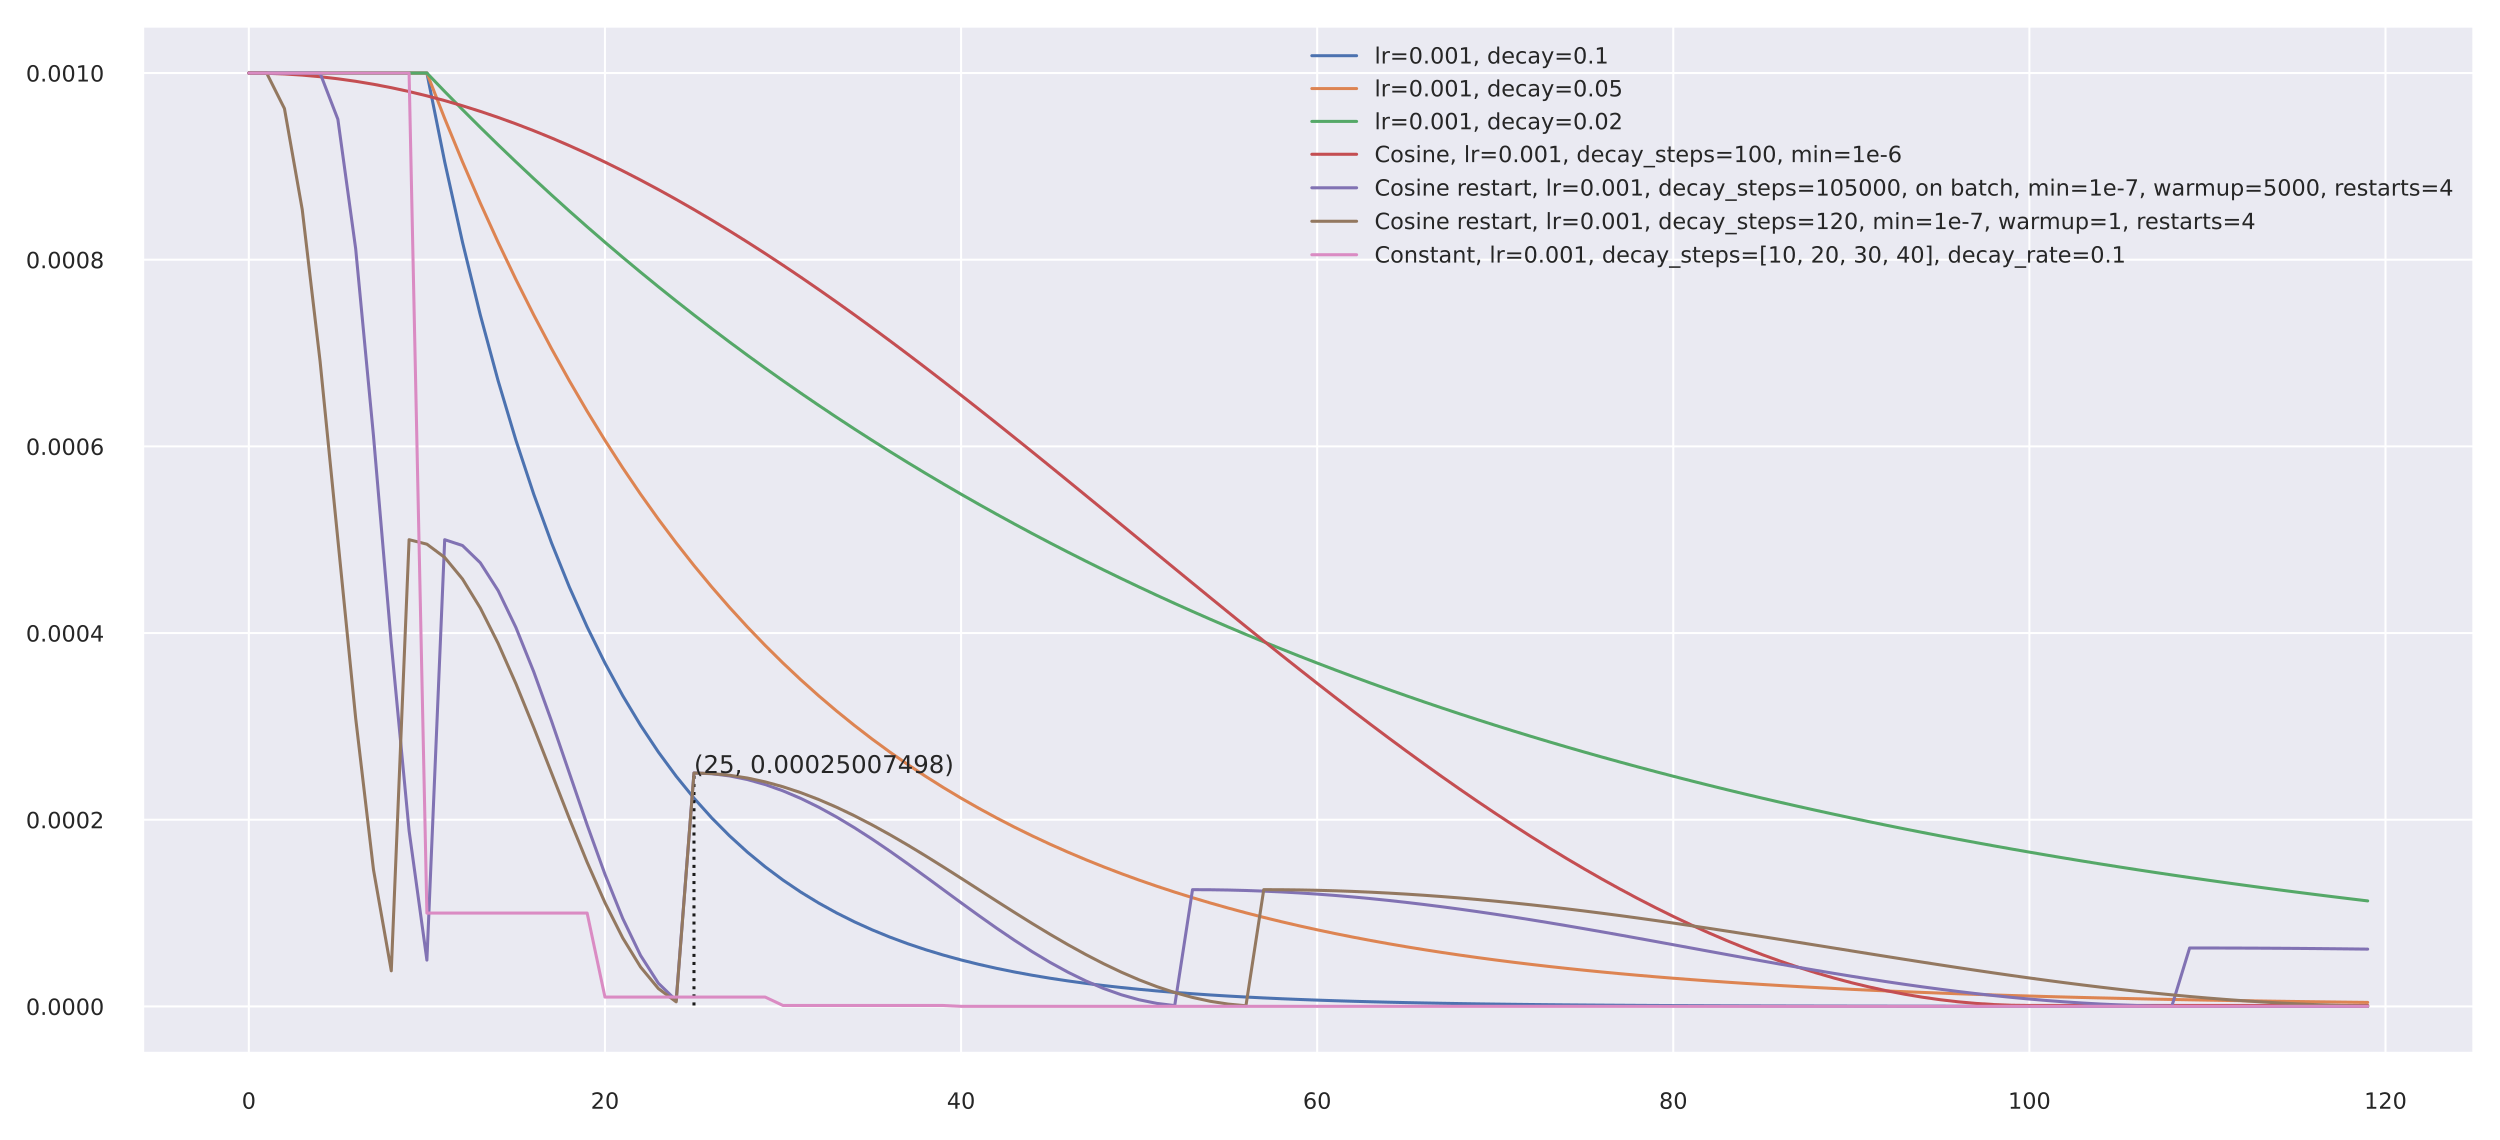 <?xml version="1.0" encoding="utf-8" standalone="no"?>
<!DOCTYPE svg PUBLIC "-//W3C//DTD SVG 1.1//EN"
  "http://www.w3.org/Graphics/SVG/1.1/DTD/svg11.dtd">
<!-- Created with matplotlib (https://matplotlib.org/) -->
<svg height="280.08pt" version="1.1" viewBox="0 0 614.16 280.08" width="614.16pt" xmlns="http://www.w3.org/2000/svg" xmlns:xlink="http://www.w3.org/1999/xlink">
 <defs>
  <style type="text/css">*{stroke-linecap:butt;stroke-linejoin:round;}</style>
 </defs>
 <g id="figure_1">
  <g id="patch_1">
   <path d="M 0 280.08 
L 614.16 280.08 
L 614.16 0 
L 0 0 
z
" style="fill:#ffffff;"/>
  </g>
  <g id="axes_1">
   <g id="patch_2">
    <path d="M 35.105 258.7 
L 607.68 258.7 
L 607.68 6.48 
L 35.105 6.48 
z
" style="fill:#eaeaf2;"/>
   </g>
   <g id="matplotlib.axis_1">
    <g id="xtick_1">
     <g id="line2d_1">
      <path clip-path="url(#pcd62bfc5f8)" d="M 61.131 258.7 
L 61.131 6.48 
" style="fill:none;stroke:#ffffff;stroke-linecap:round;stroke-width:0.5;"/>
     </g>
     <g id="text_1">
      <!-- 0 -->
      <g style="fill:#262626;" transform="translate(59.381 272.379)scale(0.055 -0.055)">
       <defs>
        <path d="M 31.781 66.406 
Q 24.172 66.406 20.328 58.906 
Q 16.5 51.422 16.5 36.375 
Q 16.5 21.391 20.328 13.891 
Q 24.172 6.391 31.781 6.391 
Q 39.453 6.391 43.281 13.891 
Q 47.125 21.391 47.125 36.375 
Q 47.125 51.422 43.281 58.906 
Q 39.453 66.406 31.781 66.406 
z
M 31.781 74.219 
Q 44.047 74.219 50.516 64.516 
Q 56.984 54.828 56.984 36.375 
Q 56.984 17.969 50.516 8.266 
Q 44.047 -1.422 31.781 -1.422 
Q 19.531 -1.422 13.062 8.266 
Q 6.594 17.969 6.594 36.375 
Q 6.594 54.828 13.062 64.516 
Q 19.531 74.219 31.781 74.219 
z
" id="DejaVuSans-48"/>
       </defs>
       <use xlink:href="#DejaVuSans-48"/>
      </g>
     </g>
    </g>
    <g id="xtick_2">
     <g id="line2d_2">
      <path clip-path="url(#pcd62bfc5f8)" d="M 148.614 258.7 
L 148.614 6.48 
" style="fill:none;stroke:#ffffff;stroke-linecap:round;stroke-width:0.5;"/>
     </g>
     <g id="text_2">
      <!-- 20 -->
      <g style="fill:#262626;" transform="translate(145.115 272.379)scale(0.055 -0.055)">
       <defs>
        <path d="M 19.188 8.297 
L 53.609 8.297 
L 53.609 0 
L 7.328 0 
L 7.328 8.297 
Q 12.938 14.109 22.625 23.891 
Q 32.328 33.688 34.812 36.531 
Q 39.547 41.844 41.422 45.531 
Q 43.312 49.219 43.312 52.781 
Q 43.312 58.594 39.234 62.25 
Q 35.156 65.922 28.609 65.922 
Q 23.969 65.922 18.812 64.312 
Q 13.672 62.703 7.812 59.422 
L 7.812 69.391 
Q 13.766 71.781 18.938 73 
Q 24.125 74.219 28.422 74.219 
Q 39.75 74.219 46.484 68.547 
Q 53.219 62.891 53.219 53.422 
Q 53.219 48.922 51.531 44.891 
Q 49.859 40.875 45.406 35.406 
Q 44.188 33.984 37.641 27.219 
Q 31.109 20.453 19.188 8.297 
z
" id="DejaVuSans-50"/>
       </defs>
       <use xlink:href="#DejaVuSans-50"/>
       <use x="63.623" xlink:href="#DejaVuSans-48"/>
      </g>
     </g>
    </g>
    <g id="xtick_3">
     <g id="line2d_3">
      <path clip-path="url(#pcd62bfc5f8)" d="M 236.097 258.7 
L 236.097 6.48 
" style="fill:none;stroke:#ffffff;stroke-linecap:round;stroke-width:0.5;"/>
     </g>
     <g id="text_3">
      <!-- 40 -->
      <g style="fill:#262626;" transform="translate(232.597 272.379)scale(0.055 -0.055)">
       <defs>
        <path d="M 37.797 64.312 
L 12.891 25.391 
L 37.797 25.391 
z
M 35.203 72.906 
L 47.609 72.906 
L 47.609 25.391 
L 58.016 25.391 
L 58.016 17.188 
L 47.609 17.188 
L 47.609 0 
L 37.797 0 
L 37.797 17.188 
L 4.891 17.188 
L 4.891 26.703 
z
" id="DejaVuSans-52"/>
       </defs>
       <use xlink:href="#DejaVuSans-52"/>
       <use x="63.623" xlink:href="#DejaVuSans-48"/>
      </g>
     </g>
    </g>
    <g id="xtick_4">
     <g id="line2d_4">
      <path clip-path="url(#pcd62bfc5f8)" d="M 323.58 258.7 
L 323.58 6.48 
" style="fill:none;stroke:#ffffff;stroke-linecap:round;stroke-width:0.5;"/>
     </g>
     <g id="text_4">
      <!-- 60 -->
      <g style="fill:#262626;" transform="translate(320.08 272.379)scale(0.055 -0.055)">
       <defs>
        <path d="M 33.016 40.375 
Q 26.375 40.375 22.484 35.828 
Q 18.609 31.297 18.609 23.391 
Q 18.609 15.531 22.484 10.953 
Q 26.375 6.391 33.016 6.391 
Q 39.656 6.391 43.531 10.953 
Q 47.406 15.531 47.406 23.391 
Q 47.406 31.297 43.531 35.828 
Q 39.656 40.375 33.016 40.375 
z
M 52.594 71.297 
L 52.594 62.312 
Q 48.875 64.062 45.094 64.984 
Q 41.312 65.922 37.594 65.922 
Q 27.828 65.922 22.672 59.328 
Q 17.531 52.734 16.797 39.406 
Q 19.672 43.656 24.016 45.922 
Q 28.375 48.188 33.594 48.188 
Q 44.578 48.188 50.953 41.516 
Q 57.328 34.859 57.328 23.391 
Q 57.328 12.156 50.688 5.359 
Q 44.047 -1.422 33.016 -1.422 
Q 20.359 -1.422 13.672 8.266 
Q 6.984 17.969 6.984 36.375 
Q 6.984 53.656 15.188 63.938 
Q 23.391 74.219 37.203 74.219 
Q 40.922 74.219 44.703 73.484 
Q 48.484 72.75 52.594 71.297 
z
" id="DejaVuSans-54"/>
       </defs>
       <use xlink:href="#DejaVuSans-54"/>
       <use x="63.623" xlink:href="#DejaVuSans-48"/>
      </g>
     </g>
    </g>
    <g id="xtick_5">
     <g id="line2d_5">
      <path clip-path="url(#pcd62bfc5f8)" d="M 411.062 258.7 
L 411.062 6.48 
" style="fill:none;stroke:#ffffff;stroke-linecap:round;stroke-width:0.5;"/>
     </g>
     <g id="text_5">
      <!-- 80 -->
      <g style="fill:#262626;" transform="translate(407.563 272.379)scale(0.055 -0.055)">
       <defs>
        <path d="M 31.781 34.625 
Q 24.75 34.625 20.719 30.859 
Q 16.703 27.094 16.703 20.516 
Q 16.703 13.922 20.719 10.156 
Q 24.75 6.391 31.781 6.391 
Q 38.812 6.391 42.859 10.172 
Q 46.922 13.969 46.922 20.516 
Q 46.922 27.094 42.891 30.859 
Q 38.875 34.625 31.781 34.625 
z
M 21.922 38.812 
Q 15.578 40.375 12.031 44.719 
Q 8.5 49.078 8.5 55.328 
Q 8.5 64.062 14.719 69.141 
Q 20.953 74.219 31.781 74.219 
Q 42.672 74.219 48.875 69.141 
Q 55.078 64.062 55.078 55.328 
Q 55.078 49.078 51.531 44.719 
Q 48 40.375 41.703 38.812 
Q 48.828 37.156 52.797 32.312 
Q 56.781 27.484 56.781 20.516 
Q 56.781 9.906 50.312 4.234 
Q 43.844 -1.422 31.781 -1.422 
Q 19.734 -1.422 13.25 4.234 
Q 6.781 9.906 6.781 20.516 
Q 6.781 27.484 10.781 32.312 
Q 14.797 37.156 21.922 38.812 
z
M 18.312 54.391 
Q 18.312 48.734 21.844 45.562 
Q 25.391 42.391 31.781 42.391 
Q 38.141 42.391 41.719 45.562 
Q 45.312 48.734 45.312 54.391 
Q 45.312 60.062 41.719 63.234 
Q 38.141 66.406 31.781 66.406 
Q 25.391 66.406 21.844 63.234 
Q 18.312 60.062 18.312 54.391 
z
" id="DejaVuSans-56"/>
       </defs>
       <use xlink:href="#DejaVuSans-56"/>
       <use x="63.623" xlink:href="#DejaVuSans-48"/>
      </g>
     </g>
    </g>
    <g id="xtick_6">
     <g id="line2d_6">
      <path clip-path="url(#pcd62bfc5f8)" d="M 498.545 258.7 
L 498.545 6.48 
" style="fill:none;stroke:#ffffff;stroke-linecap:round;stroke-width:0.5;"/>
     </g>
     <g id="text_6">
      <!-- 100 -->
      <g style="fill:#262626;" transform="translate(493.296 272.379)scale(0.055 -0.055)">
       <defs>
        <path d="M 12.406 8.297 
L 28.516 8.297 
L 28.516 63.922 
L 10.984 60.406 
L 10.984 69.391 
L 28.422 72.906 
L 38.281 72.906 
L 38.281 8.297 
L 54.391 8.297 
L 54.391 0 
L 12.406 0 
z
" id="DejaVuSans-49"/>
       </defs>
       <use xlink:href="#DejaVuSans-49"/>
       <use x="63.623" xlink:href="#DejaVuSans-48"/>
       <use x="127.246" xlink:href="#DejaVuSans-48"/>
      </g>
     </g>
    </g>
    <g id="xtick_7">
     <g id="line2d_7">
      <path clip-path="url(#pcd62bfc5f8)" d="M 586.028 258.7 
L 586.028 6.48 
" style="fill:none;stroke:#ffffff;stroke-linecap:round;stroke-width:0.5;"/>
     </g>
     <g id="text_7">
      <!-- 120 -->
      <g style="fill:#262626;" transform="translate(580.779 272.379)scale(0.055 -0.055)">
       <use xlink:href="#DejaVuSans-49"/>
       <use x="63.623" xlink:href="#DejaVuSans-50"/>
       <use x="127.246" xlink:href="#DejaVuSans-48"/>
      </g>
     </g>
    </g>
   </g>
   <g id="matplotlib.axis_2">
    <g id="ytick_1">
     <g id="line2d_8">
      <path clip-path="url(#pcd62bfc5f8)" d="M 35.105 247.24 
L 607.68 247.24 
" style="fill:none;stroke:#ffffff;stroke-linecap:round;stroke-width:0.5;"/>
     </g>
     <g id="text_8">
      <!-- 0.0000 -->
      <g style="fill:#262626;" transform="translate(6.36 249.329)scale(0.055 -0.055)">
       <defs>
        <path d="M 10.688 12.406 
L 21 12.406 
L 21 0 
L 10.688 0 
z
" id="DejaVuSans-46"/>
       </defs>
       <use xlink:href="#DejaVuSans-48"/>
       <use x="63.623" xlink:href="#DejaVuSans-46"/>
       <use x="95.41" xlink:href="#DejaVuSans-48"/>
       <use x="159.033" xlink:href="#DejaVuSans-48"/>
       <use x="222.656" xlink:href="#DejaVuSans-48"/>
       <use x="286.279" xlink:href="#DejaVuSans-48"/>
      </g>
     </g>
    </g>
    <g id="ytick_2">
     <g id="line2d_9">
      <path clip-path="url(#pcd62bfc5f8)" d="M 35.105 201.381 
L 607.68 201.381 
" style="fill:none;stroke:#ffffff;stroke-linecap:round;stroke-width:0.5;"/>
     </g>
     <g id="text_9">
      <!-- 0.0002 -->
      <g style="fill:#262626;" transform="translate(6.36 203.47)scale(0.055 -0.055)">
       <use xlink:href="#DejaVuSans-48"/>
       <use x="63.623" xlink:href="#DejaVuSans-46"/>
       <use x="95.41" xlink:href="#DejaVuSans-48"/>
       <use x="159.033" xlink:href="#DejaVuSans-48"/>
       <use x="222.656" xlink:href="#DejaVuSans-48"/>
       <use x="286.279" xlink:href="#DejaVuSans-50"/>
      </g>
     </g>
    </g>
    <g id="ytick_3">
     <g id="line2d_10">
      <path clip-path="url(#pcd62bfc5f8)" d="M 35.105 155.522 
L 607.68 155.522 
" style="fill:none;stroke:#ffffff;stroke-linecap:round;stroke-width:0.5;"/>
     </g>
     <g id="text_10">
      <!-- 0.0004 -->
      <g style="fill:#262626;" transform="translate(6.36 157.611)scale(0.055 -0.055)">
       <use xlink:href="#DejaVuSans-48"/>
       <use x="63.623" xlink:href="#DejaVuSans-46"/>
       <use x="95.41" xlink:href="#DejaVuSans-48"/>
       <use x="159.033" xlink:href="#DejaVuSans-48"/>
       <use x="222.656" xlink:href="#DejaVuSans-48"/>
       <use x="286.279" xlink:href="#DejaVuSans-52"/>
      </g>
     </g>
    </g>
    <g id="ytick_4">
     <g id="line2d_11">
      <path clip-path="url(#pcd62bfc5f8)" d="M 35.105 109.663 
L 607.68 109.663 
" style="fill:none;stroke:#ffffff;stroke-linecap:round;stroke-width:0.5;"/>
     </g>
     <g id="text_11">
      <!-- 0.0006 -->
      <g style="fill:#262626;" transform="translate(6.36 111.752)scale(0.055 -0.055)">
       <use xlink:href="#DejaVuSans-48"/>
       <use x="63.623" xlink:href="#DejaVuSans-46"/>
       <use x="95.41" xlink:href="#DejaVuSans-48"/>
       <use x="159.033" xlink:href="#DejaVuSans-48"/>
       <use x="222.656" xlink:href="#DejaVuSans-48"/>
       <use x="286.279" xlink:href="#DejaVuSans-54"/>
      </g>
     </g>
    </g>
    <g id="ytick_5">
     <g id="line2d_12">
      <path clip-path="url(#pcd62bfc5f8)" d="M 35.105 63.804 
L 607.68 63.804 
" style="fill:none;stroke:#ffffff;stroke-linecap:round;stroke-width:0.5;"/>
     </g>
     <g id="text_12">
      <!-- 0.0008 -->
      <g style="fill:#262626;" transform="translate(6.36 65.893)scale(0.055 -0.055)">
       <use xlink:href="#DejaVuSans-48"/>
       <use x="63.623" xlink:href="#DejaVuSans-46"/>
       <use x="95.41" xlink:href="#DejaVuSans-48"/>
       <use x="159.033" xlink:href="#DejaVuSans-48"/>
       <use x="222.656" xlink:href="#DejaVuSans-48"/>
       <use x="286.279" xlink:href="#DejaVuSans-56"/>
      </g>
     </g>
    </g>
    <g id="ytick_6">
     <g id="line2d_13">
      <path clip-path="url(#pcd62bfc5f8)" d="M 35.105 17.945 
L 607.68 17.945 
" style="fill:none;stroke:#ffffff;stroke-linecap:round;stroke-width:0.5;"/>
     </g>
     <g id="text_13">
      <!-- 0.0010 -->
      <g style="fill:#262626;" transform="translate(6.36 20.034)scale(0.055 -0.055)">
       <use xlink:href="#DejaVuSans-48"/>
       <use x="63.623" xlink:href="#DejaVuSans-46"/>
       <use x="95.41" xlink:href="#DejaVuSans-48"/>
       <use x="159.033" xlink:href="#DejaVuSans-48"/>
       <use x="222.656" xlink:href="#DejaVuSans-49"/>
       <use x="286.279" xlink:href="#DejaVuSans-48"/>
      </g>
     </g>
    </g>
   </g>
   <g id="line2d_14">
    <path clip-path="url(#pcd62bfc5f8)" d="M 61.131 17.945 
L 65.505 17.945 
L 69.879 17.945 
L 74.254 17.945 
L 78.628 17.945 
L 83.002 17.945 
L 87.376 17.945 
L 91.75 17.945 
L 96.124 17.945 
L 100.498 17.945 
L 104.873 17.945 
L 109.247 39.765 
L 113.621 59.509 
L 117.995 77.374 
L 122.369 93.539 
L 126.743 108.165 
L 131.117 121.4 
L 135.492 133.375 
L 139.866 144.211 
L 144.24 154.015 
L 148.614 162.887 
L 152.988 170.914 
L 157.362 178.177 
L 161.736 184.749 
L 166.111 190.696 
L 170.485 196.077 
L 174.859 200.946 
L 179.233 205.351 
L 183.607 209.337 
L 187.981 212.944 
L 192.355 216.208 
L 196.729 219.161 
L 201.104 221.833 
L 205.478 224.251 
L 209.852 226.439 
L 214.226 228.418 
L 218.6 230.209 
L 222.974 231.83 
L 227.348 233.296 
L 231.723 234.623 
L 236.097 235.824 
L 240.471 236.91 
L 244.845 237.893 
L 249.219 238.783 
L 253.593 239.587 
L 257.967 240.316 
L 262.342 240.974 
L 266.716 241.571 
L 271.09 242.11 
L 275.464 242.598 
L 279.838 243.04 
L 284.212 243.44 
L 288.586 243.801 
L 292.961 244.128 
L 297.335 244.425 
L 301.709 244.692 
L 306.083 244.935 
L 310.457 245.154 
L 314.831 245.353 
L 319.205 245.532 
L 323.58 245.695 
L 327.954 245.842 
L 332.328 245.975 
L 336.702 246.095 
L 341.076 246.204 
L 345.45 246.303 
L 349.824 246.392 
L 354.199 246.472 
L 358.573 246.545 
L 362.947 246.612 
L 367.321 246.671 
L 371.695 246.725 
L 376.069 246.774 
L 380.443 246.819 
L 384.818 246.859 
L 389.192 246.895 
L 393.566 246.928 
L 397.94 246.957 
L 402.314 246.984 
L 406.688 247.009 
L 411.062 247.031 
L 415.437 247.05 
L 419.811 247.068 
L 424.185 247.085 
L 428.559 247.1 
L 432.933 247.113 
L 437.307 247.125 
L 441.681 247.136 
L 446.056 247.146 
L 450.43 247.155 
L 454.804 247.163 
L 459.178 247.17 
L 463.552 247.177 
L 467.926 247.183 
L 472.3 247.188 
L 476.674 247.193 
L 481.049 247.197 
L 485.423 247.201 
L 489.797 247.205 
L 494.171 247.208 
L 498.545 247.211 
L 502.919 247.214 
L 507.293 247.217 
L 511.668 247.219 
L 516.042 247.221 
L 520.416 247.223 
L 524.79 247.224 
L 529.164 247.226 
L 533.538 247.227 
L 537.912 247.228 
L 542.287 247.229 
L 546.661 247.23 
L 551.035 247.231 
L 555.409 247.232 
L 559.783 247.233 
L 564.157 247.233 
L 568.531 247.234 
L 572.906 247.235 
L 577.28 247.235 
L 581.654 247.235 
" style="fill:none;stroke:#4c72b0;stroke-linecap:round;stroke-width:0.75;"/>
   </g>
   <g id="line2d_15">
    <path clip-path="url(#pcd62bfc5f8)" d="M 61.131 17.945 
L 65.505 17.945 
L 69.879 17.945 
L 74.254 17.945 
L 78.628 17.945 
L 83.002 17.945 
L 87.376 17.945 
L 91.75 17.945 
L 96.124 17.945 
L 100.498 17.945 
L 104.873 17.945 
L 109.247 29.127 
L 113.621 39.765 
L 117.995 49.884 
L 122.369 59.509 
L 126.743 68.664 
L 131.117 77.374 
L 135.492 85.658 
L 139.866 93.539 
L 144.24 101.035 
L 148.614 108.165 
L 152.988 114.948 
L 157.362 121.4 
L 161.736 127.537 
L 166.111 133.375 
L 170.485 138.928 
L 174.859 144.211 
L 179.233 149.236 
L 183.607 154.015 
L 187.981 158.562 
L 192.355 162.887 
L 196.729 167.001 
L 201.104 170.914 
L 205.478 174.636 
L 209.852 178.177 
L 214.226 181.546 
L 218.6 184.749 
L 222.974 187.797 
L 227.348 190.696 
L 231.723 193.454 
L 236.097 196.077 
L 240.471 198.572 
L 244.845 200.946 
L 249.219 203.204 
L 253.593 205.351 
L 257.967 207.394 
L 262.342 209.337 
L 266.716 211.186 
L 271.09 212.944 
L 275.464 214.617 
L 279.838 216.208 
L 284.212 217.721 
L 288.586 219.161 
L 292.961 220.53 
L 297.335 221.833 
L 301.709 223.072 
L 306.083 224.251 
L 310.457 225.372 
L 314.831 226.439 
L 319.205 227.453 
L 323.58 228.418 
L 327.954 229.336 
L 332.328 230.209 
L 336.702 231.04 
L 341.076 231.83 
L 345.45 232.581 
L 349.824 233.296 
L 354.199 233.976 
L 358.573 234.623 
L 362.947 235.238 
L 367.321 235.824 
L 371.695 236.381 
L 376.069 236.91 
L 380.443 237.414 
L 384.818 237.893 
L 389.192 238.349 
L 393.566 238.783 
L 397.94 239.195 
L 402.314 239.587 
L 406.688 239.961 
L 411.062 240.316 
L 415.437 240.653 
L 419.811 240.974 
L 424.185 241.28 
L 428.559 241.571 
L 432.933 241.847 
L 437.307 242.11 
L 441.681 242.36 
L 446.056 242.598 
L 450.43 242.825 
L 454.804 243.04 
L 459.178 243.245 
L 463.552 243.44 
L 467.926 243.625 
L 472.3 243.801 
L 476.674 243.969 
L 481.049 244.128 
L 485.423 244.28 
L 489.797 244.425 
L 494.171 244.562 
L 498.545 244.692 
L 502.919 244.817 
L 507.293 244.935 
L 511.668 245.047 
L 516.042 245.154 
L 520.416 245.256 
L 524.79 245.353 
L 529.164 245.445 
L 533.538 245.532 
L 537.912 245.615 
L 542.287 245.695 
L 546.661 245.77 
L 551.035 245.842 
L 555.409 245.91 
L 559.783 245.975 
L 564.157 246.036 
L 568.531 246.095 
L 572.906 246.151 
L 577.28 246.204 
L 581.654 246.255 
" style="fill:none;stroke:#dd8452;stroke-linecap:round;stroke-width:0.75;"/>
   </g>
   <g id="line2d_16">
    <path clip-path="url(#pcd62bfc5f8)" d="M 61.131 17.945 
L 65.505 17.945 
L 69.879 17.945 
L 74.254 17.945 
L 78.628 17.945 
L 83.002 17.945 
L 87.376 17.945 
L 91.75 17.945 
L 96.124 17.945 
L 100.498 17.945 
L 104.873 17.945 
L 109.247 22.485 
L 113.621 26.935 
L 117.995 31.298 
L 122.369 35.574 
L 126.743 39.765 
L 131.117 43.873 
L 135.492 47.9 
L 139.866 51.847 
L 144.24 55.716 
L 148.614 59.509 
L 152.988 63.226 
L 157.362 66.87 
L 161.736 70.441 
L 166.111 73.942 
L 170.485 77.374 
L 174.859 80.737 
L 179.233 84.034 
L 183.607 87.266 
L 187.981 90.434 
L 192.355 93.539 
L 196.729 96.582 
L 201.104 99.565 
L 205.478 102.489 
L 209.852 105.356 
L 214.226 108.165 
L 218.6 110.919 
L 222.974 113.618 
L 227.348 116.264 
L 231.723 118.858 
L 236.097 121.4 
L 240.471 123.892 
L 244.845 126.334 
L 249.219 128.728 
L 253.593 131.075 
L 257.967 133.375 
L 262.342 135.63 
L 266.716 137.84 
L 271.09 140.006 
L 275.464 142.129 
L 279.838 144.211 
L 284.212 146.251 
L 288.586 148.251 
L 292.961 150.211 
L 297.335 152.132 
L 301.709 154.015 
L 306.083 155.861 
L 310.457 157.671 
L 314.831 159.444 
L 319.205 161.183 
L 323.58 162.887 
L 327.954 164.557 
L 332.328 166.194 
L 336.702 167.799 
L 341.076 169.372 
L 345.45 170.914 
L 349.824 172.425 
L 354.199 173.907 
L 358.573 175.359 
L 362.947 176.782 
L 367.321 178.177 
L 371.695 179.545 
L 376.069 180.885 
L 380.443 182.199 
L 384.818 183.487 
L 389.192 184.749 
L 393.566 185.987 
L 397.94 187.2 
L 402.314 188.389 
L 406.688 189.554 
L 411.062 190.696 
L 415.437 191.816 
L 419.811 192.913 
L 424.185 193.989 
L 428.559 195.043 
L 432.933 196.077 
L 437.307 197.09 
L 441.681 198.083 
L 446.056 199.057 
L 450.43 200.011 
L 454.804 200.946 
L 459.178 201.862 
L 463.552 202.761 
L 467.926 203.642 
L 472.3 204.505 
L 476.674 205.351 
L 481.049 206.181 
L 485.423 206.994 
L 489.797 207.791 
L 494.171 208.572 
L 498.545 209.337 
L 502.919 210.088 
L 507.293 210.824 
L 511.668 211.545 
L 516.042 212.252 
L 520.416 212.944 
L 524.79 213.623 
L 529.164 214.289 
L 533.538 214.942 
L 537.912 215.581 
L 542.287 216.208 
L 546.661 216.822 
L 551.035 217.425 
L 555.409 218.015 
L 559.783 218.594 
L 564.157 219.161 
L 568.531 219.717 
L 572.906 220.262 
L 577.28 220.796 
L 581.654 221.32 
" style="fill:none;stroke:#55a868;stroke-linecap:round;stroke-width:0.75;"/>
   </g>
   <g id="line2d_17">
    <path clip-path="url(#pcd62bfc5f8)" d="M 61.131 17.945 
L 65.505 18.001 
L 69.879 18.171 
L 74.254 18.453 
L 78.628 18.848 
L 83.002 19.355 
L 87.376 19.973 
L 91.75 20.703 
L 96.124 21.543 
L 100.498 22.492 
L 104.873 23.55 
L 109.247 24.716 
L 113.621 25.987 
L 117.995 27.364 
L 122.369 28.845 
L 126.743 30.428 
L 131.117 32.112 
L 135.492 33.894 
L 139.866 35.774 
L 144.24 37.75 
L 148.614 39.818 
L 152.988 41.979 
L 157.362 44.228 
L 161.736 46.565 
L 166.111 48.987 
L 170.485 51.49 
L 174.859 54.074 
L 179.233 56.735 
L 183.607 59.471 
L 187.981 62.279 
L 192.355 65.157 
L 196.729 68.1 
L 201.104 71.108 
L 205.478 74.175 
L 209.852 77.301 
L 214.226 80.481 
L 218.6 83.712 
L 222.974 86.991 
L 227.348 90.315 
L 231.723 93.681 
L 236.097 97.085 
L 240.471 100.524 
L 244.845 103.994 
L 249.219 107.493 
L 253.593 111.016 
L 257.967 114.561 
L 262.342 118.123 
L 266.716 121.699 
L 271.09 125.286 
L 275.464 128.88 
L 279.838 132.477 
L 284.212 136.075 
L 288.586 139.669 
L 292.961 143.256 
L 297.335 146.832 
L 301.709 150.394 
L 306.083 153.939 
L 310.457 157.462 
L 314.831 160.961 
L 319.205 164.431 
L 323.58 167.87 
L 327.954 171.274 
L 332.328 174.64 
L 336.702 177.964 
L 341.076 181.243 
L 345.45 184.474 
L 349.824 187.654 
L 354.199 190.779 
L 358.573 193.847 
L 362.947 196.855 
L 367.321 199.798 
L 371.695 202.675 
L 376.069 205.484 
L 380.443 208.219 
L 384.818 210.881 
L 389.192 213.464 
L 393.566 215.968 
L 397.94 218.39 
L 402.314 220.727 
L 406.688 222.976 
L 411.062 225.137 
L 415.437 227.205 
L 419.811 229.181 
L 424.185 231.061 
L 428.559 232.843 
L 432.933 234.527 
L 437.307 236.11 
L 441.681 237.591 
L 446.056 238.967 
L 450.43 240.239 
L 454.804 241.405 
L 459.178 242.463 
L 463.552 243.412 
L 467.926 244.252 
L 472.3 244.982 
L 476.674 245.6 
L 481.049 246.107 
L 485.423 246.502 
L 489.797 246.784 
L 494.171 246.954 
L 498.545 247.01 
L 502.919 247.01 
L 507.293 247.01 
L 511.668 247.01 
L 516.042 247.01 
L 520.416 247.01 
L 524.79 247.01 
L 529.164 247.01 
L 533.538 247.01 
L 537.912 247.01 
L 542.287 247.01 
L 546.661 247.01 
L 551.035 247.01 
L 555.409 247.01 
L 559.783 247.01 
L 564.157 247.01 
L 568.531 247.01 
L 572.906 247.01 
L 577.28 247.01 
L 581.654 247.01 
" style="fill:none;stroke:#c44e52;stroke-linecap:round;stroke-width:0.75;"/>
   </g>
   <g id="line2d_18">
    <path clip-path="url(#pcd62bfc5f8)" d="M 61.131 17.945 
L 65.505 17.945 
L 69.879 17.945 
L 74.254 17.945 
L 78.628 17.945 
L 83.002 29.297 
L 87.376 61.106 
L 91.75 107.072 
L 96.124 158.09 
L 100.498 204.055 
L 104.873 235.864 
L 109.247 132.581 
L 113.621 134.018 
L 117.995 138.257 
L 122.369 145.086 
L 126.743 154.161 
L 131.117 165.029 
L 135.492 177.144 
L 139.866 189.899 
L 144.24 202.653 
L 148.614 214.768 
L 152.988 225.636 
L 157.362 234.712 
L 161.736 241.54 
L 166.111 245.78 
L 170.485 189.899 
L 174.859 190.079 
L 179.233 190.617 
L 183.607 191.507 
L 187.981 192.737 
L 192.355 194.291 
L 196.729 196.151 
L 201.104 198.293 
L 205.478 200.689 
L 209.852 203.31 
L 214.226 206.123 
L 218.6 209.092 
L 222.974 212.181 
L 227.348 215.349 
L 231.723 218.558 
L 236.097 221.767 
L 240.471 224.935 
L 244.845 228.023 
L 249.219 230.992 
L 253.593 233.805 
L 257.967 236.426 
L 262.342 238.823 
L 266.716 240.964 
L 271.09 242.824 
L 275.464 244.379 
L 279.838 245.609 
L 284.212 246.498 
L 288.586 247.037 
L 292.961 218.558 
L 297.335 218.58 
L 301.709 218.648 
L 306.083 218.76 
L 310.457 218.917 
L 314.831 219.118 
L 319.205 219.362 
L 323.58 219.649 
L 327.954 219.977 
L 332.328 220.346 
L 336.702 220.754 
L 341.076 221.201 
L 345.45 221.684 
L 349.824 222.203 
L 354.199 222.755 
L 358.573 223.339 
L 362.947 223.953 
L 367.321 224.595 
L 371.695 225.263 
L 376.069 225.956 
L 380.443 226.67 
L 384.818 227.404 
L 389.192 228.155 
L 393.566 228.92 
L 397.94 229.699 
L 402.314 230.487 
L 406.688 231.283 
L 411.062 232.084 
L 415.437 232.887 
L 419.811 233.691 
L 424.185 234.492 
L 428.559 235.288 
L 432.933 236.076 
L 437.307 236.854 
L 441.681 237.62 
L 446.056 238.371 
L 450.43 239.105 
L 454.804 239.819 
L 459.178 240.511 
L 463.552 241.179 
L 467.926 241.822 
L 472.3 242.436 
L 476.674 243.02 
L 481.049 243.572 
L 485.423 244.091 
L 489.797 244.574 
L 494.171 245.02 
L 498.545 245.429 
L 502.919 245.798 
L 507.293 246.126 
L 511.668 246.413 
L 516.042 246.657 
L 520.416 246.857 
L 524.79 247.014 
L 529.164 247.127 
L 533.538 247.194 
L 537.912 232.887 
L 542.287 232.89 
L 546.661 232.899 
L 551.035 232.913 
L 555.409 232.932 
L 559.783 232.958 
L 564.157 232.988 
L 568.531 233.025 
L 572.906 233.067 
L 577.28 233.114 
L 581.654 233.167 
" style="fill:none;stroke:#8172b3;stroke-linecap:round;stroke-width:0.75;"/>
   </g>
   <g id="line2d_19">
    <path clip-path="url(#pcd62bfc5f8)" d="M 170.485 247.01 
L 170.485 189.899 
" style="fill:none;stroke:#1a1a1a;stroke-dasharray:0.75,1.238;stroke-dashoffset:0;stroke-width:0.75;"/>
   </g>
   <g id="line2d_20">
    <path clip-path="url(#pcd62bfc5f8)" d="M 61.131 17.945 
L 65.505 17.945 
L 69.879 26.671 
L 74.254 51.521 
L 78.628 88.711 
L 83.002 132.581 
L 87.376 176.45 
L 91.75 213.641 
L 96.124 238.491 
L 100.498 132.581 
L 104.873 133.682 
L 109.247 136.944 
L 113.621 142.24 
L 117.995 149.369 
L 122.369 158.055 
L 126.743 167.964 
L 131.117 178.717 
L 135.492 189.899 
L 139.866 201.081 
L 144.24 211.833 
L 148.614 221.743 
L 152.988 230.429 
L 157.362 237.557 
L 161.736 242.854 
L 166.111 246.115 
L 170.485 189.899 
L 174.859 190.037 
L 179.233 190.449 
L 183.607 191.133 
L 187.981 192.08 
L 192.355 193.283 
L 196.729 194.729 
L 201.104 196.404 
L 205.478 198.293 
L 209.852 200.377 
L 214.226 202.636 
L 218.6 205.048 
L 222.974 207.59 
L 227.348 210.238 
L 231.723 212.967 
L 236.097 215.749 
L 240.471 218.558 
L 244.845 221.367 
L 249.219 224.149 
L 253.593 226.877 
L 257.967 229.525 
L 262.342 232.068 
L 266.716 234.48 
L 271.09 236.739 
L 275.464 238.823 
L 279.838 240.711 
L 284.212 242.387 
L 288.586 243.833 
L 292.961 245.035 
L 297.335 245.983 
L 301.709 246.666 
L 306.083 247.079 
L 310.457 218.558 
L 314.831 218.575 
L 319.205 218.627 
L 323.58 218.713 
L 327.954 218.833 
L 332.328 218.987 
L 336.702 219.175 
L 341.076 219.395 
L 345.45 219.649 
L 349.824 219.934 
L 354.199 220.25 
L 358.573 220.596 
L 362.947 220.973 
L 367.321 221.378 
L 371.695 221.81 
L 376.069 222.27 
L 380.443 222.755 
L 384.818 223.264 
L 389.192 223.797 
L 393.566 224.351 
L 397.94 224.926 
L 402.314 225.52 
L 406.688 226.132 
L 411.062 226.761 
L 415.437 227.404 
L 419.811 228.06 
L 424.185 228.728 
L 428.559 229.405 
L 432.933 230.092 
L 437.307 230.785 
L 441.681 231.483 
L 446.056 232.184 
L 450.43 232.887 
L 454.804 233.59 
L 459.178 234.292 
L 463.552 234.99 
L 467.926 235.683 
L 472.3 236.369 
L 476.674 237.047 
L 481.049 237.715 
L 485.423 238.371 
L 489.797 239.014 
L 494.171 239.642 
L 498.545 240.254 
L 502.919 240.848 
L 507.293 241.423 
L 511.668 241.978 
L 516.042 242.51 
L 520.416 243.02 
L 524.79 243.505 
L 529.164 243.964 
L 533.538 244.397 
L 537.912 244.802 
L 542.287 245.178 
L 546.661 245.525 
L 551.035 245.841 
L 555.409 246.126 
L 559.783 246.379 
L 564.157 246.6 
L 568.531 246.787 
L 572.906 246.941 
L 577.28 247.062 
L 581.654 247.148 
" style="fill:none;stroke:#937860;stroke-linecap:round;stroke-width:0.75;"/>
   </g>
   <g id="line2d_21">
    <path clip-path="url(#pcd62bfc5f8)" d="M 61.131 17.945 
L 65.505 17.945 
L 69.879 17.945 
L 74.254 17.945 
L 78.628 17.945 
L 83.002 17.945 
L 87.376 17.945 
L 91.75 17.945 
L 96.124 17.945 
L 100.498 17.945 
L 104.873 224.31 
L 109.247 224.31 
L 113.621 224.31 
L 117.995 224.31 
L 122.369 224.31 
L 126.743 224.31 
L 131.117 224.31 
L 135.492 224.31 
L 139.866 224.31 
L 144.24 224.31 
L 148.614 244.947 
L 152.988 244.947 
L 157.362 244.947 
L 161.736 244.947 
L 166.111 244.947 
L 170.485 244.947 
L 174.859 244.947 
L 179.233 244.947 
L 183.607 244.947 
L 187.981 244.947 
L 192.355 247.01 
L 196.729 247.01 
L 201.104 247.01 
L 205.478 247.01 
L 209.852 247.01 
L 214.226 247.01 
L 218.6 247.01 
L 222.974 247.01 
L 227.348 247.01 
L 231.723 247.01 
L 236.097 247.217 
L 240.471 247.217 
L 244.845 247.217 
L 249.219 247.217 
L 253.593 247.217 
L 257.967 247.217 
L 262.342 247.217 
L 266.716 247.217 
L 271.09 247.217 
L 275.464 247.217 
L 279.838 247.217 
L 284.212 247.217 
L 288.586 247.217 
L 292.961 247.217 
L 297.335 247.217 
L 301.709 247.217 
L 306.083 247.217 
L 310.457 247.217 
L 314.831 247.217 
L 319.205 247.217 
L 323.58 247.217 
L 327.954 247.217 
L 332.328 247.217 
L 336.702 247.217 
L 341.076 247.217 
L 345.45 247.217 
L 349.824 247.217 
L 354.199 247.217 
L 358.573 247.217 
L 362.947 247.217 
L 367.321 247.217 
L 371.695 247.217 
L 376.069 247.217 
L 380.443 247.217 
L 384.818 247.217 
L 389.192 247.217 
L 393.566 247.217 
L 397.94 247.217 
L 402.314 247.217 
L 406.688 247.217 
L 411.062 247.217 
L 415.437 247.217 
L 419.811 247.217 
L 424.185 247.217 
L 428.559 247.217 
L 432.933 247.217 
L 437.307 247.217 
L 441.681 247.217 
L 446.056 247.217 
L 450.43 247.217 
L 454.804 247.217 
L 459.178 247.217 
L 463.552 247.217 
L 467.926 247.217 
L 472.3 247.217 
L 476.674 247.217 
L 481.049 247.217 
L 485.423 247.217 
L 489.797 247.217 
L 494.171 247.217 
L 498.545 247.217 
L 502.919 247.217 
L 507.293 247.217 
L 511.668 247.217 
L 516.042 247.217 
L 520.416 247.217 
L 524.79 247.217 
L 529.164 247.217 
L 533.538 247.217 
L 537.912 247.217 
L 542.287 247.217 
L 546.661 247.217 
L 551.035 247.217 
L 555.409 247.217 
L 559.783 247.217 
L 564.157 247.217 
L 568.531 247.217 
L 572.906 247.217 
L 577.28 247.217 
L 581.654 247.217 
" style="fill:none;stroke:#da8bc3;stroke-linecap:round;stroke-width:0.75;"/>
   </g>
   <g id="patch_3">
    <path d="M 35.105 258.7 
L 35.105 6.48 
" style="fill:none;stroke:#ffffff;stroke-linecap:square;stroke-linejoin:miter;stroke-width:0.625;"/>
   </g>
   <g id="patch_4">
    <path d="M 607.68 258.7 
L 607.68 6.48 
" style="fill:none;stroke:#ffffff;stroke-linecap:square;stroke-linejoin:miter;stroke-width:0.625;"/>
   </g>
   <g id="patch_5">
    <path d="M 35.105 258.7 
L 607.68 258.7 
" style="fill:none;stroke:#ffffff;stroke-linecap:square;stroke-linejoin:miter;stroke-width:0.625;"/>
   </g>
   <g id="patch_6">
    <path d="M 35.105 6.48 
L 607.68 6.48 
" style="fill:none;stroke:#ffffff;stroke-linecap:square;stroke-linejoin:miter;stroke-width:0.625;"/>
   </g>
   <g id="text_14">
    <!-- (25, 0.00025007498) -->
    <g style="fill:#262626;" transform="translate(170.485 189.899)scale(0.06 -0.06)">
     <defs>
      <path d="M 31 75.875 
Q 24.469 64.656 21.281 53.656 
Q 18.109 42.672 18.109 31.391 
Q 18.109 20.125 21.312 9.062 
Q 24.516 -2 31 -13.188 
L 23.188 -13.188 
Q 15.875 -1.703 12.234 9.375 
Q 8.594 20.453 8.594 31.391 
Q 8.594 42.281 12.203 53.312 
Q 15.828 64.359 23.188 75.875 
z
" id="DejaVuSans-40"/>
      <path d="M 10.797 72.906 
L 49.516 72.906 
L 49.516 64.594 
L 19.828 64.594 
L 19.828 46.734 
Q 21.969 47.469 24.109 47.828 
Q 26.266 48.188 28.422 48.188 
Q 40.625 48.188 47.75 41.5 
Q 54.891 34.812 54.891 23.391 
Q 54.891 11.625 47.562 5.094 
Q 40.234 -1.422 26.906 -1.422 
Q 22.312 -1.422 17.547 -0.641 
Q 12.797 0.141 7.719 1.703 
L 7.719 11.625 
Q 12.109 9.234 16.797 8.062 
Q 21.484 6.891 26.703 6.891 
Q 35.156 6.891 40.078 11.328 
Q 45.016 15.766 45.016 23.391 
Q 45.016 31 40.078 35.438 
Q 35.156 39.891 26.703 39.891 
Q 22.75 39.891 18.812 39.016 
Q 14.891 38.141 10.797 36.281 
z
" id="DejaVuSans-53"/>
      <path d="M 11.719 12.406 
L 22.016 12.406 
L 22.016 4 
L 14.016 -11.625 
L 7.719 -11.625 
L 11.719 4 
z
" id="DejaVuSans-44"/>
      <path id="DejaVuSans-32"/>
      <path d="M 8.203 72.906 
L 55.078 72.906 
L 55.078 68.703 
L 28.609 0 
L 18.312 0 
L 43.219 64.594 
L 8.203 64.594 
z
" id="DejaVuSans-55"/>
      <path d="M 10.984 1.516 
L 10.984 10.5 
Q 14.703 8.734 18.5 7.812 
Q 22.312 6.891 25.984 6.891 
Q 35.75 6.891 40.891 13.453 
Q 46.047 20.016 46.781 33.406 
Q 43.953 29.203 39.594 26.953 
Q 35.25 24.703 29.984 24.703 
Q 19.047 24.703 12.672 31.312 
Q 6.297 37.938 6.297 49.422 
Q 6.297 60.641 12.938 67.422 
Q 19.578 74.219 30.609 74.219 
Q 43.266 74.219 49.922 64.516 
Q 56.594 54.828 56.594 36.375 
Q 56.594 19.141 48.406 8.859 
Q 40.234 -1.422 26.422 -1.422 
Q 22.703 -1.422 18.891 -0.688 
Q 15.094 0.047 10.984 1.516 
z
M 30.609 32.422 
Q 37.25 32.422 41.125 36.953 
Q 45.016 41.5 45.016 49.422 
Q 45.016 57.281 41.125 61.844 
Q 37.25 66.406 30.609 66.406 
Q 23.969 66.406 20.094 61.844 
Q 16.219 57.281 16.219 49.422 
Q 16.219 41.5 20.094 36.953 
Q 23.969 32.422 30.609 32.422 
z
" id="DejaVuSans-57"/>
      <path d="M 8.016 75.875 
L 15.828 75.875 
Q 23.141 64.359 26.781 53.312 
Q 30.422 42.281 30.422 31.391 
Q 30.422 20.453 26.781 9.375 
Q 23.141 -1.703 15.828 -13.188 
L 8.016 -13.188 
Q 14.5 -2 17.703 9.062 
Q 20.906 20.125 20.906 31.391 
Q 20.906 42.672 17.703 53.656 
Q 14.5 64.656 8.016 75.875 
z
" id="DejaVuSans-41"/>
     </defs>
     <use xlink:href="#DejaVuSans-40"/>
     <use x="39.014" xlink:href="#DejaVuSans-50"/>
     <use x="102.637" xlink:href="#DejaVuSans-53"/>
     <use x="166.26" xlink:href="#DejaVuSans-44"/>
     <use x="198.047" xlink:href="#DejaVuSans-32"/>
     <use x="229.834" xlink:href="#DejaVuSans-48"/>
     <use x="293.457" xlink:href="#DejaVuSans-46"/>
     <use x="325.244" xlink:href="#DejaVuSans-48"/>
     <use x="388.867" xlink:href="#DejaVuSans-48"/>
     <use x="452.49" xlink:href="#DejaVuSans-48"/>
     <use x="516.113" xlink:href="#DejaVuSans-50"/>
     <use x="579.736" xlink:href="#DejaVuSans-53"/>
     <use x="643.359" xlink:href="#DejaVuSans-48"/>
     <use x="706.982" xlink:href="#DejaVuSans-48"/>
     <use x="770.605" xlink:href="#DejaVuSans-55"/>
     <use x="834.229" xlink:href="#DejaVuSans-52"/>
     <use x="897.852" xlink:href="#DejaVuSans-57"/>
     <use x="961.475" xlink:href="#DejaVuSans-56"/>
     <use x="1025.098" xlink:href="#DejaVuSans-41"/>
    </g>
   </g>
   <g id="legend_1">
    <g id="line2d_22">
     <path d="M 322.269 13.684 
L 333.269 13.684 
" style="fill:none;stroke:#4c72b0;stroke-linecap:round;stroke-width:0.75;"/>
    </g>
    <g id="line2d_23"/>
    <g id="text_15">
     <!-- lr=0.001, decay=0.1 -->
     <g style="fill:#262626;" transform="translate(337.669 15.609)scale(0.055 -0.055)">
      <defs>
       <path d="M 9.422 75.984 
L 18.406 75.984 
L 18.406 0 
L 9.422 0 
z
" id="DejaVuSans-108"/>
       <path d="M 41.109 46.297 
Q 39.594 47.172 37.812 47.578 
Q 36.031 48 33.891 48 
Q 26.266 48 22.188 43.047 
Q 18.109 38.094 18.109 28.812 
L 18.109 0 
L 9.078 0 
L 9.078 54.688 
L 18.109 54.688 
L 18.109 46.188 
Q 20.953 51.172 25.484 53.578 
Q 30.031 56 36.531 56 
Q 37.453 56 38.578 55.875 
Q 39.703 55.766 41.062 55.516 
z
" id="DejaVuSans-114"/>
       <path d="M 10.594 45.406 
L 73.188 45.406 
L 73.188 37.203 
L 10.594 37.203 
z
M 10.594 25.484 
L 73.188 25.484 
L 73.188 17.188 
L 10.594 17.188 
z
" id="DejaVuSans-61"/>
       <path d="M 45.406 46.391 
L 45.406 75.984 
L 54.391 75.984 
L 54.391 0 
L 45.406 0 
L 45.406 8.203 
Q 42.578 3.328 38.25 0.953 
Q 33.938 -1.422 27.875 -1.422 
Q 17.969 -1.422 11.734 6.484 
Q 5.516 14.406 5.516 27.297 
Q 5.516 40.188 11.734 48.094 
Q 17.969 56 27.875 56 
Q 33.938 56 38.25 53.625 
Q 42.578 51.266 45.406 46.391 
z
M 14.797 27.297 
Q 14.797 17.391 18.875 11.75 
Q 22.953 6.109 30.078 6.109 
Q 37.203 6.109 41.297 11.75 
Q 45.406 17.391 45.406 27.297 
Q 45.406 37.203 41.297 42.844 
Q 37.203 48.484 30.078 48.484 
Q 22.953 48.484 18.875 42.844 
Q 14.797 37.203 14.797 27.297 
z
" id="DejaVuSans-100"/>
       <path d="M 56.203 29.594 
L 56.203 25.203 
L 14.891 25.203 
Q 15.484 15.922 20.484 11.062 
Q 25.484 6.203 34.422 6.203 
Q 39.594 6.203 44.453 7.469 
Q 49.312 8.734 54.109 11.281 
L 54.109 2.781 
Q 49.266 0.734 44.188 -0.344 
Q 39.109 -1.422 33.891 -1.422 
Q 20.797 -1.422 13.156 6.188 
Q 5.516 13.812 5.516 26.812 
Q 5.516 40.234 12.766 48.109 
Q 20.016 56 32.328 56 
Q 43.359 56 49.781 48.891 
Q 56.203 41.797 56.203 29.594 
z
M 47.219 32.234 
Q 47.125 39.594 43.094 43.984 
Q 39.062 48.391 32.422 48.391 
Q 24.906 48.391 20.391 44.141 
Q 15.875 39.891 15.188 32.172 
z
" id="DejaVuSans-101"/>
       <path d="M 48.781 52.594 
L 48.781 44.188 
Q 44.969 46.297 41.141 47.344 
Q 37.312 48.391 33.406 48.391 
Q 24.656 48.391 19.812 42.844 
Q 14.984 37.312 14.984 27.297 
Q 14.984 17.281 19.812 11.734 
Q 24.656 6.203 33.406 6.203 
Q 37.312 6.203 41.141 7.25 
Q 44.969 8.297 48.781 10.406 
L 48.781 2.094 
Q 45.016 0.344 40.984 -0.531 
Q 36.969 -1.422 32.422 -1.422 
Q 20.062 -1.422 12.781 6.344 
Q 5.516 14.109 5.516 27.297 
Q 5.516 40.672 12.859 48.328 
Q 20.219 56 33.016 56 
Q 37.156 56 41.109 55.141 
Q 45.062 54.297 48.781 52.594 
z
" id="DejaVuSans-99"/>
       <path d="M 34.281 27.484 
Q 23.391 27.484 19.188 25 
Q 14.984 22.516 14.984 16.5 
Q 14.984 11.719 18.141 8.906 
Q 21.297 6.109 26.703 6.109 
Q 34.188 6.109 38.703 11.406 
Q 43.219 16.703 43.219 25.484 
L 43.219 27.484 
z
M 52.203 31.203 
L 52.203 0 
L 43.219 0 
L 43.219 8.297 
Q 40.141 3.328 35.547 0.953 
Q 30.953 -1.422 24.312 -1.422 
Q 15.922 -1.422 10.953 3.297 
Q 6 8.016 6 15.922 
Q 6 25.141 12.172 29.828 
Q 18.359 34.516 30.609 34.516 
L 43.219 34.516 
L 43.219 35.406 
Q 43.219 41.609 39.141 45 
Q 35.062 48.391 27.688 48.391 
Q 23 48.391 18.547 47.266 
Q 14.109 46.141 10.016 43.891 
L 10.016 52.203 
Q 14.938 54.109 19.578 55.047 
Q 24.219 56 28.609 56 
Q 40.484 56 46.344 49.844 
Q 52.203 43.703 52.203 31.203 
z
" id="DejaVuSans-97"/>
       <path d="M 32.172 -5.078 
Q 28.375 -14.844 24.75 -17.812 
Q 21.141 -20.797 15.094 -20.797 
L 7.906 -20.797 
L 7.906 -13.281 
L 13.188 -13.281 
Q 16.891 -13.281 18.938 -11.516 
Q 21 -9.766 23.484 -3.219 
L 25.094 0.875 
L 2.984 54.688 
L 12.5 54.688 
L 29.594 11.922 
L 46.688 54.688 
L 56.203 54.688 
z
" id="DejaVuSans-121"/>
      </defs>
      <use xlink:href="#DejaVuSans-108"/>
      <use x="27.783" xlink:href="#DejaVuSans-114"/>
      <use x="68.896" xlink:href="#DejaVuSans-61"/>
      <use x="152.686" xlink:href="#DejaVuSans-48"/>
      <use x="216.309" xlink:href="#DejaVuSans-46"/>
      <use x="248.096" xlink:href="#DejaVuSans-48"/>
      <use x="311.719" xlink:href="#DejaVuSans-48"/>
      <use x="375.342" xlink:href="#DejaVuSans-49"/>
      <use x="438.965" xlink:href="#DejaVuSans-44"/>
      <use x="470.752" xlink:href="#DejaVuSans-32"/>
      <use x="502.539" xlink:href="#DejaVuSans-100"/>
      <use x="566.016" xlink:href="#DejaVuSans-101"/>
      <use x="627.539" xlink:href="#DejaVuSans-99"/>
      <use x="682.52" xlink:href="#DejaVuSans-97"/>
      <use x="743.799" xlink:href="#DejaVuSans-121"/>
      <use x="802.979" xlink:href="#DejaVuSans-61"/>
      <use x="886.768" xlink:href="#DejaVuSans-48"/>
      <use x="950.391" xlink:href="#DejaVuSans-46"/>
      <use x="982.178" xlink:href="#DejaVuSans-49"/>
     </g>
    </g>
    <g id="line2d_24">
     <path d="M 322.269 21.757 
L 333.269 21.757 
" style="fill:none;stroke:#dd8452;stroke-linecap:round;stroke-width:0.75;"/>
    </g>
    <g id="line2d_25"/>
    <g id="text_16">
     <!-- lr=0.001, decay=0.05 -->
     <g style="fill:#262626;" transform="translate(337.669 23.682)scale(0.055 -0.055)">
      <use xlink:href="#DejaVuSans-108"/>
      <use x="27.783" xlink:href="#DejaVuSans-114"/>
      <use x="68.896" xlink:href="#DejaVuSans-61"/>
      <use x="152.686" xlink:href="#DejaVuSans-48"/>
      <use x="216.309" xlink:href="#DejaVuSans-46"/>
      <use x="248.096" xlink:href="#DejaVuSans-48"/>
      <use x="311.719" xlink:href="#DejaVuSans-48"/>
      <use x="375.342" xlink:href="#DejaVuSans-49"/>
      <use x="438.965" xlink:href="#DejaVuSans-44"/>
      <use x="470.752" xlink:href="#DejaVuSans-32"/>
      <use x="502.539" xlink:href="#DejaVuSans-100"/>
      <use x="566.016" xlink:href="#DejaVuSans-101"/>
      <use x="627.539" xlink:href="#DejaVuSans-99"/>
      <use x="682.52" xlink:href="#DejaVuSans-97"/>
      <use x="743.799" xlink:href="#DejaVuSans-121"/>
      <use x="802.979" xlink:href="#DejaVuSans-61"/>
      <use x="886.768" xlink:href="#DejaVuSans-48"/>
      <use x="950.391" xlink:href="#DejaVuSans-46"/>
      <use x="982.178" xlink:href="#DejaVuSans-48"/>
      <use x="1045.801" xlink:href="#DejaVuSans-53"/>
     </g>
    </g>
    <g id="line2d_26">
     <path d="M 322.269 29.83 
L 333.269 29.83 
" style="fill:none;stroke:#55a868;stroke-linecap:round;stroke-width:0.75;"/>
    </g>
    <g id="line2d_27"/>
    <g id="text_17">
     <!-- lr=0.001, decay=0.02 -->
     <g style="fill:#262626;" transform="translate(337.669 31.755)scale(0.055 -0.055)">
      <use xlink:href="#DejaVuSans-108"/>
      <use x="27.783" xlink:href="#DejaVuSans-114"/>
      <use x="68.896" xlink:href="#DejaVuSans-61"/>
      <use x="152.686" xlink:href="#DejaVuSans-48"/>
      <use x="216.309" xlink:href="#DejaVuSans-46"/>
      <use x="248.096" xlink:href="#DejaVuSans-48"/>
      <use x="311.719" xlink:href="#DejaVuSans-48"/>
      <use x="375.342" xlink:href="#DejaVuSans-49"/>
      <use x="438.965" xlink:href="#DejaVuSans-44"/>
      <use x="470.752" xlink:href="#DejaVuSans-32"/>
      <use x="502.539" xlink:href="#DejaVuSans-100"/>
      <use x="566.016" xlink:href="#DejaVuSans-101"/>
      <use x="627.539" xlink:href="#DejaVuSans-99"/>
      <use x="682.52" xlink:href="#DejaVuSans-97"/>
      <use x="743.799" xlink:href="#DejaVuSans-121"/>
      <use x="802.979" xlink:href="#DejaVuSans-61"/>
      <use x="886.768" xlink:href="#DejaVuSans-48"/>
      <use x="950.391" xlink:href="#DejaVuSans-46"/>
      <use x="982.178" xlink:href="#DejaVuSans-48"/>
      <use x="1045.801" xlink:href="#DejaVuSans-50"/>
     </g>
    </g>
    <g id="line2d_28">
     <path d="M 322.269 37.903 
L 333.269 37.903 
" style="fill:none;stroke:#c44e52;stroke-linecap:round;stroke-width:0.75;"/>
    </g>
    <g id="line2d_29"/>
    <g id="text_18">
     <!-- Cosine, lr=0.001, decay_steps=100, min=1e-6 -->
     <g style="fill:#262626;" transform="translate(337.669 39.828)scale(0.055 -0.055)">
      <defs>
       <path d="M 64.406 67.281 
L 64.406 56.891 
Q 59.422 61.531 53.781 63.812 
Q 48.141 66.109 41.797 66.109 
Q 29.297 66.109 22.656 58.469 
Q 16.016 50.828 16.016 36.375 
Q 16.016 21.969 22.656 14.328 
Q 29.297 6.688 41.797 6.688 
Q 48.141 6.688 53.781 8.984 
Q 59.422 11.281 64.406 15.922 
L 64.406 5.609 
Q 59.234 2.094 53.438 0.328 
Q 47.656 -1.422 41.219 -1.422 
Q 24.656 -1.422 15.125 8.703 
Q 5.609 18.844 5.609 36.375 
Q 5.609 53.953 15.125 64.078 
Q 24.656 74.219 41.219 74.219 
Q 47.75 74.219 53.531 72.484 
Q 59.328 70.75 64.406 67.281 
z
" id="DejaVuSans-67"/>
       <path d="M 30.609 48.391 
Q 23.391 48.391 19.188 42.75 
Q 14.984 37.109 14.984 27.297 
Q 14.984 17.484 19.156 11.844 
Q 23.344 6.203 30.609 6.203 
Q 37.797 6.203 41.984 11.859 
Q 46.188 17.531 46.188 27.297 
Q 46.188 37.016 41.984 42.703 
Q 37.797 48.391 30.609 48.391 
z
M 30.609 56 
Q 42.328 56 49.016 48.375 
Q 55.719 40.766 55.719 27.297 
Q 55.719 13.875 49.016 6.219 
Q 42.328 -1.422 30.609 -1.422 
Q 18.844 -1.422 12.172 6.219 
Q 5.516 13.875 5.516 27.297 
Q 5.516 40.766 12.172 48.375 
Q 18.844 56 30.609 56 
z
" id="DejaVuSans-111"/>
       <path d="M 44.281 53.078 
L 44.281 44.578 
Q 40.484 46.531 36.375 47.5 
Q 32.281 48.484 27.875 48.484 
Q 21.188 48.484 17.844 46.438 
Q 14.5 44.391 14.5 40.281 
Q 14.5 37.156 16.891 35.375 
Q 19.281 33.594 26.516 31.984 
L 29.594 31.297 
Q 39.156 29.25 43.188 25.516 
Q 47.219 21.781 47.219 15.094 
Q 47.219 7.469 41.188 3.016 
Q 35.156 -1.422 24.609 -1.422 
Q 20.219 -1.422 15.453 -0.562 
Q 10.688 0.297 5.422 2 
L 5.422 11.281 
Q 10.406 8.688 15.234 7.391 
Q 20.062 6.109 24.812 6.109 
Q 31.156 6.109 34.562 8.281 
Q 37.984 10.453 37.984 14.406 
Q 37.984 18.062 35.516 20.016 
Q 33.062 21.969 24.703 23.781 
L 21.578 24.516 
Q 13.234 26.266 9.516 29.906 
Q 5.812 33.547 5.812 39.891 
Q 5.812 47.609 11.281 51.797 
Q 16.75 56 26.812 56 
Q 31.781 56 36.172 55.266 
Q 40.578 54.547 44.281 53.078 
z
" id="DejaVuSans-115"/>
       <path d="M 9.422 54.688 
L 18.406 54.688 
L 18.406 0 
L 9.422 0 
z
M 9.422 75.984 
L 18.406 75.984 
L 18.406 64.594 
L 9.422 64.594 
z
" id="DejaVuSans-105"/>
       <path d="M 54.891 33.016 
L 54.891 0 
L 45.906 0 
L 45.906 32.719 
Q 45.906 40.484 42.875 44.328 
Q 39.844 48.188 33.797 48.188 
Q 26.516 48.188 22.312 43.547 
Q 18.109 38.922 18.109 30.906 
L 18.109 0 
L 9.078 0 
L 9.078 54.688 
L 18.109 54.688 
L 18.109 46.188 
Q 21.344 51.125 25.703 53.562 
Q 30.078 56 35.797 56 
Q 45.219 56 50.047 50.172 
Q 54.891 44.344 54.891 33.016 
z
" id="DejaVuSans-110"/>
       <path d="M 50.984 -16.609 
L 50.984 -23.578 
L -0.984 -23.578 
L -0.984 -16.609 
z
" id="DejaVuSans-95"/>
       <path d="M 18.312 70.219 
L 18.312 54.688 
L 36.812 54.688 
L 36.812 47.703 
L 18.312 47.703 
L 18.312 18.016 
Q 18.312 11.328 20.141 9.422 
Q 21.969 7.516 27.594 7.516 
L 36.812 7.516 
L 36.812 0 
L 27.594 0 
Q 17.188 0 13.234 3.875 
Q 9.281 7.766 9.281 18.016 
L 9.281 47.703 
L 2.688 47.703 
L 2.688 54.688 
L 9.281 54.688 
L 9.281 70.219 
z
" id="DejaVuSans-116"/>
       <path d="M 18.109 8.203 
L 18.109 -20.797 
L 9.078 -20.797 
L 9.078 54.688 
L 18.109 54.688 
L 18.109 46.391 
Q 20.953 51.266 25.266 53.625 
Q 29.594 56 35.594 56 
Q 45.562 56 51.781 48.094 
Q 58.016 40.188 58.016 27.297 
Q 58.016 14.406 51.781 6.484 
Q 45.562 -1.422 35.594 -1.422 
Q 29.594 -1.422 25.266 0.953 
Q 20.953 3.328 18.109 8.203 
z
M 48.688 27.297 
Q 48.688 37.203 44.609 42.844 
Q 40.531 48.484 33.406 48.484 
Q 26.266 48.484 22.188 42.844 
Q 18.109 37.203 18.109 27.297 
Q 18.109 17.391 22.188 11.75 
Q 26.266 6.109 33.406 6.109 
Q 40.531 6.109 44.609 11.75 
Q 48.688 17.391 48.688 27.297 
z
" id="DejaVuSans-112"/>
       <path d="M 52 44.188 
Q 55.375 50.25 60.062 53.125 
Q 64.75 56 71.094 56 
Q 79.641 56 84.281 50.016 
Q 88.922 44.047 88.922 33.016 
L 88.922 0 
L 79.891 0 
L 79.891 32.719 
Q 79.891 40.578 77.094 44.375 
Q 74.312 48.188 68.609 48.188 
Q 61.625 48.188 57.562 43.547 
Q 53.516 38.922 53.516 30.906 
L 53.516 0 
L 44.484 0 
L 44.484 32.719 
Q 44.484 40.625 41.703 44.406 
Q 38.922 48.188 33.109 48.188 
Q 26.219 48.188 22.156 43.531 
Q 18.109 38.875 18.109 30.906 
L 18.109 0 
L 9.078 0 
L 9.078 54.688 
L 18.109 54.688 
L 18.109 46.188 
Q 21.188 51.219 25.484 53.609 
Q 29.781 56 35.688 56 
Q 41.656 56 45.828 52.969 
Q 50 49.953 52 44.188 
z
" id="DejaVuSans-109"/>
       <path d="M 4.891 31.391 
L 31.203 31.391 
L 31.203 23.391 
L 4.891 23.391 
z
" id="DejaVuSans-45"/>
      </defs>
      <use xlink:href="#DejaVuSans-67"/>
      <use x="69.824" xlink:href="#DejaVuSans-111"/>
      <use x="131.006" xlink:href="#DejaVuSans-115"/>
      <use x="183.105" xlink:href="#DejaVuSans-105"/>
      <use x="210.889" xlink:href="#DejaVuSans-110"/>
      <use x="274.268" xlink:href="#DejaVuSans-101"/>
      <use x="335.791" xlink:href="#DejaVuSans-44"/>
      <use x="367.578" xlink:href="#DejaVuSans-32"/>
      <use x="399.365" xlink:href="#DejaVuSans-108"/>
      <use x="427.148" xlink:href="#DejaVuSans-114"/>
      <use x="468.262" xlink:href="#DejaVuSans-61"/>
      <use x="552.051" xlink:href="#DejaVuSans-48"/>
      <use x="615.674" xlink:href="#DejaVuSans-46"/>
      <use x="647.461" xlink:href="#DejaVuSans-48"/>
      <use x="711.084" xlink:href="#DejaVuSans-48"/>
      <use x="774.707" xlink:href="#DejaVuSans-49"/>
      <use x="838.33" xlink:href="#DejaVuSans-44"/>
      <use x="870.117" xlink:href="#DejaVuSans-32"/>
      <use x="901.904" xlink:href="#DejaVuSans-100"/>
      <use x="965.381" xlink:href="#DejaVuSans-101"/>
      <use x="1026.904" xlink:href="#DejaVuSans-99"/>
      <use x="1081.885" xlink:href="#DejaVuSans-97"/>
      <use x="1143.164" xlink:href="#DejaVuSans-121"/>
      <use x="1202.344" xlink:href="#DejaVuSans-95"/>
      <use x="1252.344" xlink:href="#DejaVuSans-115"/>
      <use x="1304.443" xlink:href="#DejaVuSans-116"/>
      <use x="1343.652" xlink:href="#DejaVuSans-101"/>
      <use x="1405.176" xlink:href="#DejaVuSans-112"/>
      <use x="1468.652" xlink:href="#DejaVuSans-115"/>
      <use x="1520.752" xlink:href="#DejaVuSans-61"/>
      <use x="1604.541" xlink:href="#DejaVuSans-49"/>
      <use x="1668.164" xlink:href="#DejaVuSans-48"/>
      <use x="1731.787" xlink:href="#DejaVuSans-48"/>
      <use x="1795.41" xlink:href="#DejaVuSans-44"/>
      <use x="1827.197" xlink:href="#DejaVuSans-32"/>
      <use x="1858.984" xlink:href="#DejaVuSans-109"/>
      <use x="1956.396" xlink:href="#DejaVuSans-105"/>
      <use x="1984.18" xlink:href="#DejaVuSans-110"/>
      <use x="2047.559" xlink:href="#DejaVuSans-61"/>
      <use x="2131.348" xlink:href="#DejaVuSans-49"/>
      <use x="2194.971" xlink:href="#DejaVuSans-101"/>
      <use x="2256.494" xlink:href="#DejaVuSans-45"/>
      <use x="2292.578" xlink:href="#DejaVuSans-54"/>
     </g>
    </g>
    <g id="line2d_30">
     <path d="M 322.269 46.129 
L 333.269 46.129 
" style="fill:none;stroke:#8172b3;stroke-linecap:round;stroke-width:0.75;"/>
    </g>
    <g id="line2d_31"/>
    <g id="text_19">
     <!-- Cosine restart, lr=0.001, decay_steps=105000, on batch, min=1e-7, warmup=5000, restarts=4 -->
     <g style="fill:#262626;" transform="translate(337.669 48.054)scale(0.055 -0.055)">
      <defs>
       <path d="M 48.688 27.297 
Q 48.688 37.203 44.609 42.844 
Q 40.531 48.484 33.406 48.484 
Q 26.266 48.484 22.188 42.844 
Q 18.109 37.203 18.109 27.297 
Q 18.109 17.391 22.188 11.75 
Q 26.266 6.109 33.406 6.109 
Q 40.531 6.109 44.609 11.75 
Q 48.688 17.391 48.688 27.297 
z
M 18.109 46.391 
Q 20.953 51.266 25.266 53.625 
Q 29.594 56 35.594 56 
Q 45.562 56 51.781 48.094 
Q 58.016 40.188 58.016 27.297 
Q 58.016 14.406 51.781 6.484 
Q 45.562 -1.422 35.594 -1.422 
Q 29.594 -1.422 25.266 0.953 
Q 20.953 3.328 18.109 8.203 
L 18.109 0 
L 9.078 0 
L 9.078 75.984 
L 18.109 75.984 
z
" id="DejaVuSans-98"/>
       <path d="M 54.891 33.016 
L 54.891 0 
L 45.906 0 
L 45.906 32.719 
Q 45.906 40.484 42.875 44.328 
Q 39.844 48.188 33.797 48.188 
Q 26.516 48.188 22.312 43.547 
Q 18.109 38.922 18.109 30.906 
L 18.109 0 
L 9.078 0 
L 9.078 75.984 
L 18.109 75.984 
L 18.109 46.188 
Q 21.344 51.125 25.703 53.562 
Q 30.078 56 35.797 56 
Q 45.219 56 50.047 50.172 
Q 54.891 44.344 54.891 33.016 
z
" id="DejaVuSans-104"/>
       <path d="M 4.203 54.688 
L 13.188 54.688 
L 24.422 12.016 
L 35.594 54.688 
L 46.188 54.688 
L 57.422 12.016 
L 68.609 54.688 
L 77.594 54.688 
L 63.281 0 
L 52.688 0 
L 40.922 44.828 
L 29.109 0 
L 18.5 0 
z
" id="DejaVuSans-119"/>
       <path d="M 8.5 21.578 
L 8.5 54.688 
L 17.484 54.688 
L 17.484 21.922 
Q 17.484 14.156 20.5 10.266 
Q 23.531 6.391 29.594 6.391 
Q 36.859 6.391 41.078 11.031 
Q 45.312 15.672 45.312 23.688 
L 45.312 54.688 
L 54.297 54.688 
L 54.297 0 
L 45.312 0 
L 45.312 8.406 
Q 42.047 3.422 37.719 1 
Q 33.406 -1.422 27.688 -1.422 
Q 18.266 -1.422 13.375 4.438 
Q 8.5 10.297 8.5 21.578 
z
M 31.109 56 
z
" id="DejaVuSans-117"/>
      </defs>
      <use xlink:href="#DejaVuSans-67"/>
      <use x="69.824" xlink:href="#DejaVuSans-111"/>
      <use x="131.006" xlink:href="#DejaVuSans-115"/>
      <use x="183.105" xlink:href="#DejaVuSans-105"/>
      <use x="210.889" xlink:href="#DejaVuSans-110"/>
      <use x="274.268" xlink:href="#DejaVuSans-101"/>
      <use x="335.791" xlink:href="#DejaVuSans-32"/>
      <use x="367.578" xlink:href="#DejaVuSans-114"/>
      <use x="406.441" xlink:href="#DejaVuSans-101"/>
      <use x="467.965" xlink:href="#DejaVuSans-115"/>
      <use x="520.064" xlink:href="#DejaVuSans-116"/>
      <use x="559.273" xlink:href="#DejaVuSans-97"/>
      <use x="620.553" xlink:href="#DejaVuSans-114"/>
      <use x="661.666" xlink:href="#DejaVuSans-116"/>
      <use x="700.875" xlink:href="#DejaVuSans-44"/>
      <use x="732.662" xlink:href="#DejaVuSans-32"/>
      <use x="764.449" xlink:href="#DejaVuSans-108"/>
      <use x="792.232" xlink:href="#DejaVuSans-114"/>
      <use x="833.346" xlink:href="#DejaVuSans-61"/>
      <use x="917.135" xlink:href="#DejaVuSans-48"/>
      <use x="980.758" xlink:href="#DejaVuSans-46"/>
      <use x="1012.545" xlink:href="#DejaVuSans-48"/>
      <use x="1076.168" xlink:href="#DejaVuSans-48"/>
      <use x="1139.791" xlink:href="#DejaVuSans-49"/>
      <use x="1203.414" xlink:href="#DejaVuSans-44"/>
      <use x="1235.201" xlink:href="#DejaVuSans-32"/>
      <use x="1266.988" xlink:href="#DejaVuSans-100"/>
      <use x="1330.465" xlink:href="#DejaVuSans-101"/>
      <use x="1391.988" xlink:href="#DejaVuSans-99"/>
      <use x="1446.969" xlink:href="#DejaVuSans-97"/>
      <use x="1508.248" xlink:href="#DejaVuSans-121"/>
      <use x="1567.428" xlink:href="#DejaVuSans-95"/>
      <use x="1617.428" xlink:href="#DejaVuSans-115"/>
      <use x="1669.527" xlink:href="#DejaVuSans-116"/>
      <use x="1708.736" xlink:href="#DejaVuSans-101"/>
      <use x="1770.26" xlink:href="#DejaVuSans-112"/>
      <use x="1833.736" xlink:href="#DejaVuSans-115"/>
      <use x="1885.836" xlink:href="#DejaVuSans-61"/>
      <use x="1969.625" xlink:href="#DejaVuSans-49"/>
      <use x="2033.248" xlink:href="#DejaVuSans-48"/>
      <use x="2096.871" xlink:href="#DejaVuSans-53"/>
      <use x="2160.494" xlink:href="#DejaVuSans-48"/>
      <use x="2224.117" xlink:href="#DejaVuSans-48"/>
      <use x="2287.74" xlink:href="#DejaVuSans-48"/>
      <use x="2351.363" xlink:href="#DejaVuSans-44"/>
      <use x="2383.15" xlink:href="#DejaVuSans-32"/>
      <use x="2414.938" xlink:href="#DejaVuSans-111"/>
      <use x="2476.119" xlink:href="#DejaVuSans-110"/>
      <use x="2539.498" xlink:href="#DejaVuSans-32"/>
      <use x="2571.285" xlink:href="#DejaVuSans-98"/>
      <use x="2634.762" xlink:href="#DejaVuSans-97"/>
      <use x="2696.041" xlink:href="#DejaVuSans-116"/>
      <use x="2735.25" xlink:href="#DejaVuSans-99"/>
      <use x="2790.23" xlink:href="#DejaVuSans-104"/>
      <use x="2853.609" xlink:href="#DejaVuSans-44"/>
      <use x="2885.396" xlink:href="#DejaVuSans-32"/>
      <use x="2917.184" xlink:href="#DejaVuSans-109"/>
      <use x="3014.596" xlink:href="#DejaVuSans-105"/>
      <use x="3042.379" xlink:href="#DejaVuSans-110"/>
      <use x="3105.758" xlink:href="#DejaVuSans-61"/>
      <use x="3189.547" xlink:href="#DejaVuSans-49"/>
      <use x="3253.17" xlink:href="#DejaVuSans-101"/>
      <use x="3314.693" xlink:href="#DejaVuSans-45"/>
      <use x="3350.777" xlink:href="#DejaVuSans-55"/>
      <use x="3414.4" xlink:href="#DejaVuSans-44"/>
      <use x="3446.188" xlink:href="#DejaVuSans-32"/>
      <use x="3477.975" xlink:href="#DejaVuSans-119"/>
      <use x="3559.762" xlink:href="#DejaVuSans-97"/>
      <use x="3621.041" xlink:href="#DejaVuSans-114"/>
      <use x="3660.404" xlink:href="#DejaVuSans-109"/>
      <use x="3757.816" xlink:href="#DejaVuSans-117"/>
      <use x="3821.195" xlink:href="#DejaVuSans-112"/>
      <use x="3884.672" xlink:href="#DejaVuSans-61"/>
      <use x="3968.461" xlink:href="#DejaVuSans-53"/>
      <use x="4032.084" xlink:href="#DejaVuSans-48"/>
      <use x="4095.707" xlink:href="#DejaVuSans-48"/>
      <use x="4159.33" xlink:href="#DejaVuSans-48"/>
      <use x="4222.953" xlink:href="#DejaVuSans-44"/>
      <use x="4254.74" xlink:href="#DejaVuSans-32"/>
      <use x="4286.527" xlink:href="#DejaVuSans-114"/>
      <use x="4325.391" xlink:href="#DejaVuSans-101"/>
      <use x="4386.914" xlink:href="#DejaVuSans-115"/>
      <use x="4439.014" xlink:href="#DejaVuSans-116"/>
      <use x="4478.223" xlink:href="#DejaVuSans-97"/>
      <use x="4539.502" xlink:href="#DejaVuSans-114"/>
      <use x="4580.615" xlink:href="#DejaVuSans-116"/>
      <use x="4619.824" xlink:href="#DejaVuSans-115"/>
      <use x="4671.924" xlink:href="#DejaVuSans-61"/>
      <use x="4755.713" xlink:href="#DejaVuSans-52"/>
     </g>
    </g>
    <g id="line2d_32">
     <path d="M 322.269 54.355 
L 333.269 54.355 
" style="fill:none;stroke:#937860;stroke-linecap:round;stroke-width:0.75;"/>
    </g>
    <g id="line2d_33"/>
    <g id="text_20">
     <!-- Cosine restart, lr=0.001, decay_steps=120, min=1e-7, warmup=1, restarts=4 -->
     <g style="fill:#262626;" transform="translate(337.669 56.28)scale(0.055 -0.055)">
      <use xlink:href="#DejaVuSans-67"/>
      <use x="69.824" xlink:href="#DejaVuSans-111"/>
      <use x="131.006" xlink:href="#DejaVuSans-115"/>
      <use x="183.105" xlink:href="#DejaVuSans-105"/>
      <use x="210.889" xlink:href="#DejaVuSans-110"/>
      <use x="274.268" xlink:href="#DejaVuSans-101"/>
      <use x="335.791" xlink:href="#DejaVuSans-32"/>
      <use x="367.578" xlink:href="#DejaVuSans-114"/>
      <use x="406.441" xlink:href="#DejaVuSans-101"/>
      <use x="467.965" xlink:href="#DejaVuSans-115"/>
      <use x="520.064" xlink:href="#DejaVuSans-116"/>
      <use x="559.273" xlink:href="#DejaVuSans-97"/>
      <use x="620.553" xlink:href="#DejaVuSans-114"/>
      <use x="661.666" xlink:href="#DejaVuSans-116"/>
      <use x="700.875" xlink:href="#DejaVuSans-44"/>
      <use x="732.662" xlink:href="#DejaVuSans-32"/>
      <use x="764.449" xlink:href="#DejaVuSans-108"/>
      <use x="792.232" xlink:href="#DejaVuSans-114"/>
      <use x="833.346" xlink:href="#DejaVuSans-61"/>
      <use x="917.135" xlink:href="#DejaVuSans-48"/>
      <use x="980.758" xlink:href="#DejaVuSans-46"/>
      <use x="1012.545" xlink:href="#DejaVuSans-48"/>
      <use x="1076.168" xlink:href="#DejaVuSans-48"/>
      <use x="1139.791" xlink:href="#DejaVuSans-49"/>
      <use x="1203.414" xlink:href="#DejaVuSans-44"/>
      <use x="1235.201" xlink:href="#DejaVuSans-32"/>
      <use x="1266.988" xlink:href="#DejaVuSans-100"/>
      <use x="1330.465" xlink:href="#DejaVuSans-101"/>
      <use x="1391.988" xlink:href="#DejaVuSans-99"/>
      <use x="1446.969" xlink:href="#DejaVuSans-97"/>
      <use x="1508.248" xlink:href="#DejaVuSans-121"/>
      <use x="1567.428" xlink:href="#DejaVuSans-95"/>
      <use x="1617.428" xlink:href="#DejaVuSans-115"/>
      <use x="1669.527" xlink:href="#DejaVuSans-116"/>
      <use x="1708.736" xlink:href="#DejaVuSans-101"/>
      <use x="1770.26" xlink:href="#DejaVuSans-112"/>
      <use x="1833.736" xlink:href="#DejaVuSans-115"/>
      <use x="1885.836" xlink:href="#DejaVuSans-61"/>
      <use x="1969.625" xlink:href="#DejaVuSans-49"/>
      <use x="2033.248" xlink:href="#DejaVuSans-50"/>
      <use x="2096.871" xlink:href="#DejaVuSans-48"/>
      <use x="2160.494" xlink:href="#DejaVuSans-44"/>
      <use x="2192.281" xlink:href="#DejaVuSans-32"/>
      <use x="2224.068" xlink:href="#DejaVuSans-109"/>
      <use x="2321.48" xlink:href="#DejaVuSans-105"/>
      <use x="2349.264" xlink:href="#DejaVuSans-110"/>
      <use x="2412.643" xlink:href="#DejaVuSans-61"/>
      <use x="2496.432" xlink:href="#DejaVuSans-49"/>
      <use x="2560.055" xlink:href="#DejaVuSans-101"/>
      <use x="2621.578" xlink:href="#DejaVuSans-45"/>
      <use x="2657.662" xlink:href="#DejaVuSans-55"/>
      <use x="2721.285" xlink:href="#DejaVuSans-44"/>
      <use x="2753.072" xlink:href="#DejaVuSans-32"/>
      <use x="2784.859" xlink:href="#DejaVuSans-119"/>
      <use x="2866.646" xlink:href="#DejaVuSans-97"/>
      <use x="2927.926" xlink:href="#DejaVuSans-114"/>
      <use x="2967.289" xlink:href="#DejaVuSans-109"/>
      <use x="3064.701" xlink:href="#DejaVuSans-117"/>
      <use x="3128.08" xlink:href="#DejaVuSans-112"/>
      <use x="3191.557" xlink:href="#DejaVuSans-61"/>
      <use x="3275.346" xlink:href="#DejaVuSans-49"/>
      <use x="3338.969" xlink:href="#DejaVuSans-44"/>
      <use x="3370.756" xlink:href="#DejaVuSans-32"/>
      <use x="3402.543" xlink:href="#DejaVuSans-114"/>
      <use x="3441.406" xlink:href="#DejaVuSans-101"/>
      <use x="3502.93" xlink:href="#DejaVuSans-115"/>
      <use x="3555.029" xlink:href="#DejaVuSans-116"/>
      <use x="3594.238" xlink:href="#DejaVuSans-97"/>
      <use x="3655.518" xlink:href="#DejaVuSans-114"/>
      <use x="3696.631" xlink:href="#DejaVuSans-116"/>
      <use x="3735.84" xlink:href="#DejaVuSans-115"/>
      <use x="3787.939" xlink:href="#DejaVuSans-61"/>
      <use x="3871.729" xlink:href="#DejaVuSans-52"/>
     </g>
    </g>
    <g id="line2d_34">
     <path d="M 322.269 62.581 
L 333.269 62.581 
" style="fill:none;stroke:#da8bc3;stroke-linecap:round;stroke-width:0.75;"/>
    </g>
    <g id="line2d_35"/>
    <g id="text_21">
     <!-- Constant, lr=0.001, decay_steps=[10, 20, 30, 40], decay_rate=0.1 -->
     <g style="fill:#262626;" transform="translate(337.669 64.506)scale(0.055 -0.055)">
      <defs>
       <path d="M 8.594 75.984 
L 29.297 75.984 
L 29.297 69 
L 17.578 69 
L 17.578 -6.203 
L 29.297 -6.203 
L 29.297 -13.188 
L 8.594 -13.188 
z
" id="DejaVuSans-91"/>
       <path d="M 40.578 39.312 
Q 47.656 37.797 51.625 33 
Q 55.609 28.219 55.609 21.188 
Q 55.609 10.406 48.188 4.484 
Q 40.766 -1.422 27.094 -1.422 
Q 22.516 -1.422 17.656 -0.516 
Q 12.797 0.391 7.625 2.203 
L 7.625 11.719 
Q 11.719 9.328 16.594 8.109 
Q 21.484 6.891 26.812 6.891 
Q 36.078 6.891 40.938 10.547 
Q 45.797 14.203 45.797 21.188 
Q 45.797 27.641 41.281 31.266 
Q 36.766 34.906 28.719 34.906 
L 20.219 34.906 
L 20.219 43.016 
L 29.109 43.016 
Q 36.375 43.016 40.234 45.922 
Q 44.094 48.828 44.094 54.297 
Q 44.094 59.906 40.109 62.906 
Q 36.141 65.922 28.719 65.922 
Q 24.656 65.922 20.016 65.031 
Q 15.375 64.156 9.812 62.312 
L 9.812 71.094 
Q 15.438 72.656 20.344 73.438 
Q 25.25 74.219 29.594 74.219 
Q 40.828 74.219 47.359 69.109 
Q 53.906 64.016 53.906 55.328 
Q 53.906 49.266 50.438 45.094 
Q 46.969 40.922 40.578 39.312 
z
" id="DejaVuSans-51"/>
       <path d="M 30.422 75.984 
L 30.422 -13.188 
L 9.719 -13.188 
L 9.719 -6.203 
L 21.391 -6.203 
L 21.391 69 
L 9.719 69 
L 9.719 75.984 
z
" id="DejaVuSans-93"/>
      </defs>
      <use xlink:href="#DejaVuSans-67"/>
      <use x="69.824" xlink:href="#DejaVuSans-111"/>
      <use x="131.006" xlink:href="#DejaVuSans-110"/>
      <use x="194.385" xlink:href="#DejaVuSans-115"/>
      <use x="246.484" xlink:href="#DejaVuSans-116"/>
      <use x="285.693" xlink:href="#DejaVuSans-97"/>
      <use x="346.973" xlink:href="#DejaVuSans-110"/>
      <use x="410.352" xlink:href="#DejaVuSans-116"/>
      <use x="449.561" xlink:href="#DejaVuSans-44"/>
      <use x="481.348" xlink:href="#DejaVuSans-32"/>
      <use x="513.135" xlink:href="#DejaVuSans-108"/>
      <use x="540.918" xlink:href="#DejaVuSans-114"/>
      <use x="582.031" xlink:href="#DejaVuSans-61"/>
      <use x="665.82" xlink:href="#DejaVuSans-48"/>
      <use x="729.443" xlink:href="#DejaVuSans-46"/>
      <use x="761.23" xlink:href="#DejaVuSans-48"/>
      <use x="824.854" xlink:href="#DejaVuSans-48"/>
      <use x="888.477" xlink:href="#DejaVuSans-49"/>
      <use x="952.1" xlink:href="#DejaVuSans-44"/>
      <use x="983.887" xlink:href="#DejaVuSans-32"/>
      <use x="1015.674" xlink:href="#DejaVuSans-100"/>
      <use x="1079.15" xlink:href="#DejaVuSans-101"/>
      <use x="1140.674" xlink:href="#DejaVuSans-99"/>
      <use x="1195.654" xlink:href="#DejaVuSans-97"/>
      <use x="1256.934" xlink:href="#DejaVuSans-121"/>
      <use x="1316.113" xlink:href="#DejaVuSans-95"/>
      <use x="1366.113" xlink:href="#DejaVuSans-115"/>
      <use x="1418.213" xlink:href="#DejaVuSans-116"/>
      <use x="1457.422" xlink:href="#DejaVuSans-101"/>
      <use x="1518.945" xlink:href="#DejaVuSans-112"/>
      <use x="1582.422" xlink:href="#DejaVuSans-115"/>
      <use x="1634.521" xlink:href="#DejaVuSans-61"/>
      <use x="1718.311" xlink:href="#DejaVuSans-91"/>
      <use x="1757.324" xlink:href="#DejaVuSans-49"/>
      <use x="1820.947" xlink:href="#DejaVuSans-48"/>
      <use x="1884.57" xlink:href="#DejaVuSans-44"/>
      <use x="1916.357" xlink:href="#DejaVuSans-32"/>
      <use x="1948.145" xlink:href="#DejaVuSans-50"/>
      <use x="2011.768" xlink:href="#DejaVuSans-48"/>
      <use x="2075.391" xlink:href="#DejaVuSans-44"/>
      <use x="2107.178" xlink:href="#DejaVuSans-32"/>
      <use x="2138.965" xlink:href="#DejaVuSans-51"/>
      <use x="2202.588" xlink:href="#DejaVuSans-48"/>
      <use x="2266.211" xlink:href="#DejaVuSans-44"/>
      <use x="2297.998" xlink:href="#DejaVuSans-32"/>
      <use x="2329.785" xlink:href="#DejaVuSans-52"/>
      <use x="2393.408" xlink:href="#DejaVuSans-48"/>
      <use x="2457.031" xlink:href="#DejaVuSans-93"/>
      <use x="2496.045" xlink:href="#DejaVuSans-44"/>
      <use x="2527.832" xlink:href="#DejaVuSans-32"/>
      <use x="2559.619" xlink:href="#DejaVuSans-100"/>
      <use x="2623.096" xlink:href="#DejaVuSans-101"/>
      <use x="2684.619" xlink:href="#DejaVuSans-99"/>
      <use x="2739.6" xlink:href="#DejaVuSans-97"/>
      <use x="2800.879" xlink:href="#DejaVuSans-121"/>
      <use x="2860.059" xlink:href="#DejaVuSans-95"/>
      <use x="2910.059" xlink:href="#DejaVuSans-114"/>
      <use x="2951.172" xlink:href="#DejaVuSans-97"/>
      <use x="3012.451" xlink:href="#DejaVuSans-116"/>
      <use x="3051.66" xlink:href="#DejaVuSans-101"/>
      <use x="3113.184" xlink:href="#DejaVuSans-61"/>
      <use x="3196.973" xlink:href="#DejaVuSans-48"/>
      <use x="3260.596" xlink:href="#DejaVuSans-46"/>
      <use x="3292.383" xlink:href="#DejaVuSans-49"/>
     </g>
    </g>
   </g>
  </g>
 </g>
 <defs>
  <clipPath id="pcd62bfc5f8">
   <rect height="252.22" width="572.575" x="35.105" y="6.48"/>
  </clipPath>
 </defs>
</svg>
